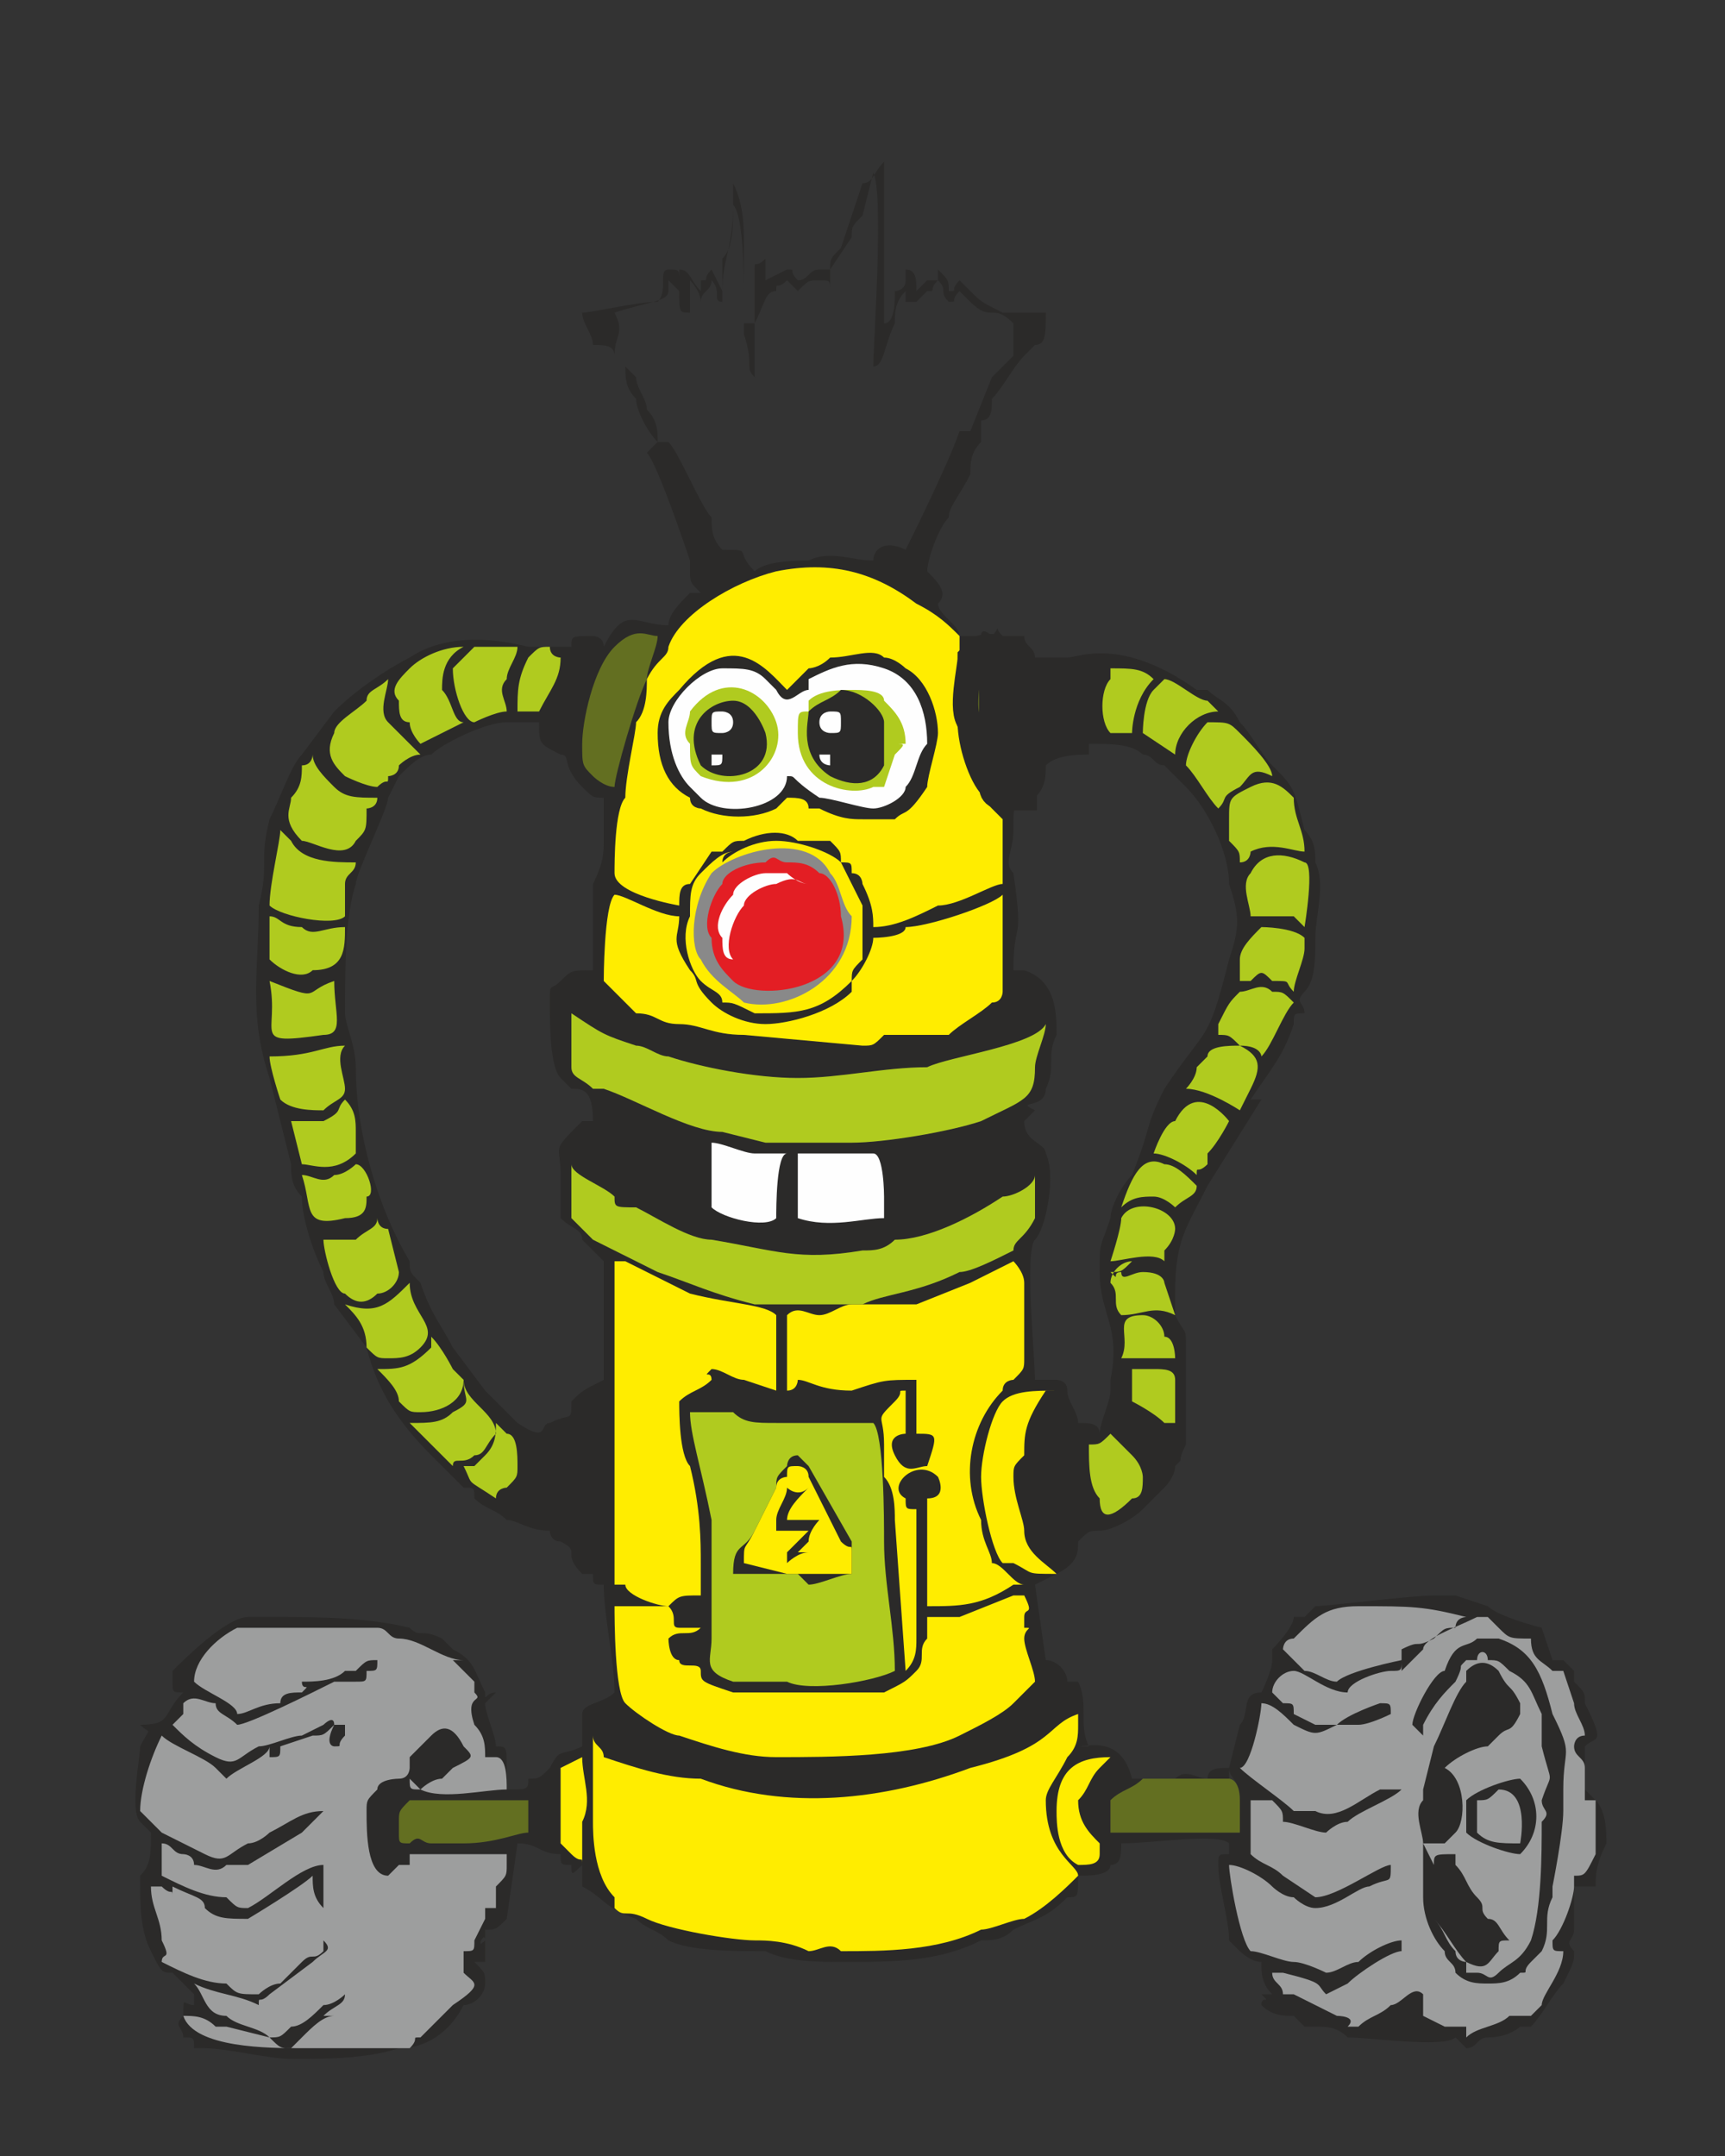 <?xml version="1.0" encoding="UTF-8"?>
<!DOCTYPE svg PUBLIC "-//W3C//DTD SVG 1.1//EN" "http://www.w3.org/Graphics/SVG/1.1/DTD/svg11.dtd">
<!-- Creator: CorelDRAW X7 -->
<svg xmlns="http://www.w3.org/2000/svg" xml:space="preserve" width="160px" height="200px" version="1.1" style="shape-rendering:geometricPrecision; text-rendering:geometricPrecision; image-rendering:optimizeQuality; fill-rule:evenodd; clip-rule:evenodd"
viewBox="0 0 160 200"
 xmlns:xlink="http://www.w3.org/1999/xlink">
 <rect x="0" y="0" width="160" height="200" fill="#333333" stroke="none"/>
 <defs>
  <style type="text/css">
   <![CDATA[
    .str0 {stroke:#2B2A29;stroke-width:2.362}
    .fil4 {fill:#FEFEFE}
    .fil1 {fill:#9D9E9E}
    .fil6 {fill:#898989}
    .fil5 {fill:#2B2A29}
    .fil0 {fill:#2B2A29}
    .fil2 {fill:#FFED00}
    .fil7 {fill:#E31E24}
    .fil3 {fill:#B0CB1F}
    .fil8 {fill:#636F21}
   ]]>
  </style>
 </defs>
 <g id="Layer_x0020_1">
  <g id="_421866624">
   <path class="fil0" d="M89 60c0,1 0,2 0,3 0,2 -1,2 0,5l1 3c0,1 1,3 2,4 0,0 0,0 1,1 0,1 0,5 0,6 -1,0 -4,2 -6,2 -2,1 -4,2 -6,2 0,-1 0,-2 -1,-4 0,0 0,-1 -1,-1 0,-1 0,-1 -1,-1 0,-1 0,-1 -1,-2 -1,0 -2,0 -3,0 -1,-1 -3,-1 -5,0 -1,0 -1,0 -2,1 0,0 -1,0 -1,0l-2 3c-1,0 -1,1 -1,2 0,0 -6,-1 -6,-3 0,-1 0,-6 1,-7 0,-2 1,-6 1,-7 1,-1 1,-3 1,-4 1,-2 2,-2 2,-3 1,-3 6,-6 10,-7 5,-1 9,0 13,3 2,1 3,2 4,3l0 1zm5 -30c-2,-2 -2,0 -4,-2 0,0 -1,-1 -1,-1 -1,1 0,1 -1,1 0,0 0,0 0,0 -1,-1 0,-1 -1,-2 -1,1 0,1 -1,1 -1,1 0,0 -1,1 0,0 0,0 0,0 -1,0 0,0 -1,0l0 -1c0,0 0,0 0,0 -1,1 -1,2 -1,3 -1,2 -1,4 -2,4 0,-2 1,-16 0,-18l-1 4c-1,1 -1,1 -1,2l-2 3c0,1 0,1 0,2 0,-1 0,-1 -1,-1l0 0c-1,0 -1,0 -2,1l-1 -1 0 0c-1,1 -1,0 -1,1 -1,0 -1,1 -2,3 0,1 0,4 0,5 -1,-1 0,-1 -1,-4 0,-1 0,-3 0,-4 0,-1 0,-7 -1,-8 0,4 -1,5 -1,8l0 1c0,0 0,0 0,0 0,0 0,0 0,0 -1,0 0,-1 -1,-2 0,1 -1,1 -1,2 0,-1 -1,-2 -1,-2 0,0 0,1 0,1 0,1 0,1 0,2 -1,0 -1,0 -1,-2 0,0 -1,-1 -1,-1 0,0 0,0 0,0 0,0 0,1 0,1 0,1 -2,1 -5,2 1,2 0,2 0,4 1,1 1,1 2,2 0,1 1,2 1,3 1,1 1,2 1,3l1 0c1,1 3,6 4,7 0,1 0,2 1,3 3,0 1,0 3,2 1,-1 4,-1 5,-1 2,-1 4,0 6,0 0,-1 1,-2 3,-1 0,0 4,-8 5,-11 0,0 0,0 1,0l2 -5c1,-1 1,-1 2,-2 0,-1 0,-1 0,-2 0,-1 0,0 0,-1zm-16 50l2 4c0,2 0,3 0,5 -1,1 -1,1 -1,2 -3,3 -5,3 -9,3 -2,-1 -2,-1 -3,-1 0,-1 -1,-1 -2,-2 -1,-1 -2,-4 -1,-6 0,-2 0,-3 1,-4 0,0 1,-1 1,-1 1,-1 2,-1 2,-1 0,0 -1,0 -1,1 1,-1 3,-2 5,-2 2,0 5,1 6,2zm-12 13c1,1 3,2 5,2 2,0 6,-1 8,-3 0,-1 0,0 0,-1 1,-1 2,-3 2,-4 0,0 3,0 3,-1 2,0 8,-2 9,-3l0 9c0,0 0,1 -1,1 -1,1 -3,2 -4,3 -2,0 -3,0 -4,0 -1,0 -1,0 -2,0 -1,1 -1,1 -2,1l-11 -1c-3,0 -4,-1 -6,-1 -2,0 -2,-1 -4,-1l-3 -3c0,0 0,-7 1,-8 1,0 4,2 6,2 0,2 -1,2 1,5 1,1 0,1 2,3zm-10 -19c0,1 0,2 0,4 0,1 0,2 -1,4l0 6c0,0 0,2 0,2 -2,0 -2,0 -3,1 -1,1 -1,0 -1,2 0,2 0,6 1,7 0,0 0,0 1,1 1,0 2,0 2,3 0,0 -1,0 -1,0 -3,3 -2,2 -2,5 0,2 0,2 0,4 1,1 2,1 2,2 1,1 1,1 2,2l0 8c0,1 0,3 0,3 -2,1 -2,1 -3,2 0,2 0,1 -2,2 -1,0 0,2 -3,0l-3 -3 -3 -4c-1,-2 -2,-3 -3,-6 -1,-1 -1,-1 -1,-2 -3,-5 -5,-12 -5,-18 0,-2 -1,-4 -1,-5 0,-4 0,-9 1,-12 0,-1 3,-7 3,-8l1 -2c0,0 0,0 0,0 1,-1 2,-2 3,-2 1,-1 5,-3 7,-3 1,0 1,0 1,0 1,0 1,0 2,0 0,2 0,2 2,3 1,0 0,1 2,3 1,1 1,1 2,1zm-3 22l0 -2c0,0 0,0 0,0 3,2 3,2 6,3 1,0 2,1 3,1 3,1 8,2 12,2 4,0 8,-1 12,-1 2,-1 10,-2 11,-4 0,1 -1,3 -1,4 0,3 -1,3 -5,5 -3,1 -9,2 -12,2 -3,0 -5,0 -8,0l-4 -1c-3,0 -8,-3 -11,-4 0,0 -1,0 -1,0 -1,-1 -2,-1 -2,-2 0,0 0,-2 0,-3zm4 15c0,1 0,1 2,1 2,1 5,3 7,3 6,1 8,2 14,1 1,0 2,0 3,-1 3,0 7,-2 10,-4 1,0 3,-1 3,-2 0,2 0,3 0,4 -1,2 -2,2 -2,3 -2,1 -4,2 -5,2 -4,2 -7,2 -9,3 -2,0 -5,0 -7,0 -1,0 -2,0 -3,0 -4,-1 -6,-2 -9,-3 -2,-1 -4,-2 -6,-3 -1,-1 -2,-2 -2,-2 0,-1 0,-4 0,-5 0,1 3,2 4,3zm39 4c1,-1 2,-6 1,-8 0,-1 -2,-1 -2,-3l1 -1c-2,-1 1,0 1,-2 1,-2 0,-3 1,-5 0,-2 0,-5 -3,-6 0,0 0,0 -1,0 0,-5 1,-2 0,-9 -1,-1 0,-2 0,-4 0,-3 0,-2 2,-3 -1,0 -1,0 -1,0 0,0 0,0 0,0 -1,0 -1,0 -1,0 -1,0 -2,0 -2,-1 -1,-1 -2,-4 -2,-6 -1,-1 0,-5 0,-6 1,-1 1,-1 2,-1 1,0 0,0 0,3 0,2 0,3 0,5 1,5 2,4 3,5 0,0 0,0 0,0 0,1 0,1 0,1 0,0 1,0 1,0 1,-1 1,-2 1,-3 1,-1 3,-1 4,-1 0,-1 0,0 0,-1 2,0 4,0 5,1 1,0 1,1 2,1l2 2c2,2 4,6 4,9 1,3 1,4 0,7 -2,8 -2,6 -6,12 -2,4 -1,3 -3,8 -1,1 -2,3 -2,4 -1,3 -1,2 -1,5 0,4 2,5 1,10l0 1c0,1 -1,3 -1,4 0,-1 -1,-1 -2,-1 0,-1 -1,-2 -1,-3 0,-1 -1,-1 -1,-1 -1,0 -1,0 -2,0 0,-2 -1,-12 0,-13zm7 18c0,0 -1,0 0,0 1,1 2,2 2,2 1,1 1,2 1,2 0,1 0,2 -1,2 -2,2 -3,2 -3,0 -1,-1 -1,-3 -1,-5 1,0 1,0 2,-1zm3 7l2 -2c0,0 1,-1 1,-2 1,-1 0,0 1,-2 0,-2 0,-3 0,-4 0,-2 0,-1 0,-3l0 -2c0,-2 0,-1 -1,-3 0,-1 0,-2 0,-2 0,-5 1,-6 3,-10l5 -8c0,0 0,0 -1,0 2,-3 3,-4 4,-7 0,-1 0,-1 1,-1 0,-1 -1,-1 0,-2 1,-1 1,-3 1,-5 0,-2 1,-5 0,-7 0,-1 0,-2 -1,-3 -1,-4 -1,-4 -3,-6 -1,-1 -2,-3 -3,-4 -1,-2 -2,-2 -3,-3 0,0 0,0 -1,0 -7,-5 -11,-3 -12,-3 -1,0 -2,0 -3,0 0,-1 -1,-1 -1,-2l-1 0c0,0 -1,0 -1,0 0,0 0,0 0,0 -1,-1 0,-1 -1,0 0,0 -1,-1 -1,0 -1,0 -1,0 -2,0 0,-1 -2,-2 -2,-3 1,-1 0,-2 -1,-3 0,-1 1,-4 2,-5 0,-1 1,-2 2,-4 0,-1 0,-2 1,-3 0,-1 0,0 0,-2 1,0 1,-1 1,-2 1,-1 2,-3 3,-4 0,0 0,0 1,-1 1,0 1,-1 1,-3 -2,0 -2,0 -3,0 0,0 0,0 -1,0 -2,-1 -2,-1 -3,-2 0,0 0,0 -1,-1 -1,1 0,1 -1,1 0,-1 0,-1 -1,-2 0,1 0,1 0,1l-1 0c0,0 0,0 -1,1 0,-1 0,-2 -1,-2l0 0c0,1 0,1 0,1 0,1 -1,1 -1,1 0,1 0,3 -1,3 0,-2 0,-5 0,-7 0,-3 0,-5 0,-8 -1,1 -1,2 -2,2l-2 6c-1,1 -1,1 -1,2 -1,0 -1,0 -1,0 -1,0 -1,1 -2,1 -1,-1 0,-1 -1,-1l-2 1c0,0 0,-1 0,-2 -1,1 -1,0 -1,1l0 2c0,1 0,1 0,2 0,0 0,0 0,1l-1 0c0,-2 0,-5 0,-7 0,-2 0,-4 -1,-6 0,-1 0,-1 0,-1 0,0 0,2 0,3 0,2 0,4 -1,5 0,1 0,2 0,3l-1 -2c-1,1 0,1 -1,1 0,1 0,0 0,1 -1,-1 -1,-2 -2,-2l0 1c0,-1 0,-1 -1,-1 -1,0 0,2 -1,3 -2,0 -6,1 -7,1 0,1 1,2 1,3 1,0 2,0 2,1 1,1 0,0 1,1 0,1 0,2 1,3 0,1 1,3 2,4l-1 1c1,1 4,10 4,10 0,1 0,0 0,1 0,1 0,1 1,2 -1,0 -1,0 -1,0 -1,1 -2,2 -2,3 -3,0 -4,-2 -6,2 0,-1 -1,-1 -1,-1 -2,0 -2,0 -2,1 0,0 -3,0 -4,0 -4,-1 -8,-1 -11,1 -2,1 -5,3 -7,5l-3 4c-1,1 -2,4 -3,6 -1,4 0,4 -1,8 0,6 -1,10 1,16l2 8c0,1 0,2 1,3 0,2 1,5 2,7 0,1 1,2 1,3l3 4c1,4 3,7 6,10 1,1 2,2 3,3 1,0 1,0 1,1 1,1 2,1 3,2 1,0 2,1 4,1 0,0 0,1 1,1 2,1 0,1 2,3 1,0 1,0 1,0 0,1 0,1 1,1 0,3 1,7 1,10 -1,1 -3,1 -3,2 0,1 0,2 0,3 -2,1 -2,0 -3,2 -1,1 -1,1 -2,1 0,1 0,1 -2,1 0,-1 0,-1 0,-2 0,-2 0,-2 -1,-2 0,-1 -1,-3 -1,-4l0 0c0,0 0,0 1,-1 -1,0 -1,1 -1,0 -1,-2 -1,-3 -3,-4 -1,-1 0,0 -1,-1 -2,-1 -2,0 -3,-1 -4,-1 -9,-1 -12,-1 -1,0 -2,0 -3,0 -2,0 -6,4 -7,5 0,1 0,1 0,1 0,1 0,1 1,1 -2,2 -1,3 -4,3 1,1 1,0 0,2 0,1 -1,6 0,7 0,0 1,1 1,1 0,2 0,3 -1,4 0,3 0,5 1,7 1,2 1,2 2,2 1,1 1,1 2,2 0,0 0,0 0,1 -1,0 -1,-1 -1,1 -1,1 0,1 0,2 1,0 1,0 1,1 0,0 0,0 1,0l0 0c2,0 6,1 8,1 3,0 7,0 10,-1 3,0 5,-2 6,-4 1,0 2,-1 2,-2 0,-1 0,-1 -1,-2 0,0 0,0 1,0 0,0 -1,0 0,0 1,0 -1,0 0,0 0,-1 0,-2 0,-2 0,-1 -1,1 0,0 0,-1 0,0 0,-1 1,0 1,0 2,-1l1 -7c2,0 2,1 4,1 0,1 0,1 1,1 0,1 0,1 1,0 0,0 0,0 0,0 0,-1 0,0 -1,-1 0,0 0,0 -1,-1 0,-1 0,-2 0,-3 0,-1 0,-3 0,-4l2 -1c0,2 1,4 0,6 0,1 0,5 0,6 2,1 2,2 5,3 1,1 2,1 3,2 2,1 6,1 9,1 2,1 5,1 7,1 5,0 9,0 13,-2 1,0 2,0 3,-1 2,-1 3,-1 5,-3 1,0 1,0 1,-2 1,0 3,0 3,-1 1,0 1,-1 1,-2 3,0 9,-1 10,0l0 0c0,0 0,1 0,1 -1,0 -1,0 -1,1 0,2 1,5 1,7 1,1 0,0 1,1 0,0 1,1 2,1 0,1 0,2 1,3 -1,0 -1,0 -1,0 1,1 0,0 0,1 1,1 2,1 3,1 1,1 1,1 1,1l1 0c1,0 2,0 3,1 2,0 9,1 10,0l1 1c1,0 1,-1 2,-1 2,0 3,-1 3,-1 1,0 0,0 1,0 1,-1 2,-3 3,-4 1,-2 1,-2 1,-3 -1,-1 0,-1 0,-2 0,-2 0,-3 0,-4 1,0 1,0 2,0 0,-1 0,-2 1,-4 0,-1 0,-3 -1,-4l-1 -1c0,-1 0,-3 0,-4 1,-1 2,0 0,-4 0,-1 0,-1 -1,-2 0,0 0,-1 0,-1 0,0 0,0 -1,-1l-1 0c0,0 -1,-3 -1,-3 0,0 -4,-1 -5,-2l-3 -1c-1,0 -1,0 -2,0 -2,0 -10,1 -11,1 0,0 0,0 -1,1 0,0 0,0 -1,0 0,1 -2,3 -2,3 0,1 0,1 0,1 0,1 -1,3 -1,3 0,0 0,0 0,0 -2,0 -1,2 -2,3l-1 4c0,1 1,1 1,3 0,1 0,2 0,3 -1,0 -1,0 -1,0 -1,0 -1,0 -1,0 -2,0 -2,0 -4,0l-6 0c0,-1 0,-2 0,-3 1,-1 2,-1 3,-2 2,0 4,0 6,0 0,0 1,0 1,0 1,0 1,0 1,0 0,0 0,0 0,-1 -1,0 -2,0 -2,1 -1,0 -2,-1 -3,0 -1,0 -3,0 -4,0 -1,-4 -4,-3 -5,-3 0,0 0,0 0,0l1 0c-1,-2 0,-4 -1,-6 0,0 0,0 -1,0 0,-1 -1,-2 -2,-2l-1 -7 2 -1c0,0 0,0 0,0 2,-1 2,-2 2,-3 1,-1 1,-1 2,-1 1,0 3,-1 4,-2z"/>
   <path class="fil1" d="M147 167c0,0 0,0 0,0 0,-1 0,0 0,-1 0,0 0,-1 0,-2 0,-1 -1,-1 -1,-2 0,0 0,-1 1,-1l0 0c0,-1 -1,-2 -1,-3l-1 -3c-1,0 0,0 -1,0 -1,-1 -2,-1 -2,-3 0,0 0,0 0,0 -2,0 -2,0 -3,-1 -1,-1 -1,-1 -1,-1 -1,0 -1,0 -1,0 -2,1 -5,2 -5,3l-2 2 0 -2c2,-1 1,0 3,-1 1,-1 1,-1 2,-1 0,-1 1,-1 1,-1 -4,-1 -5,-1 -10,-1 -3,0 -4,1 -6,3 -1,0 -1,1 -1,1l2 2c1,0 2,1 3,1 1,-1 6,-2 6,-2 0,1 0,1 -1,1 -1,0 -4,1 -4,2 0,0 0,0 0,0l0 0c-2,0 -4,-2 -5,-2 -1,0 -2,1 -2,2 1,1 1,1 1,1 1,0 1,0 1,1l2 1c1,0 1,0 2,0 1,-1 4,-2 4,-2 1,0 1,0 1,1 0,0 -2,1 -3,1 0,0 -1,0 -2,0 -2,1 -2,1 -4,0 -1,-1 -2,-2 -3,-2 0,1 -1,6 -2,6 1,1 4,3 5,4 0,0 1,0 2,0 2,1 4,-1 6,-2 1,0 1,0 2,0 -1,1 -4,2 -5,3 -1,0 -2,1 -2,1 -1,0 -3,-1 -4,-1 0,-1 0,-1 -1,-2 0,0 -1,0 -1,0 0,0 0,0 -1,0 0,0 0,4 0,5 1,1 2,1 3,2l3 2c2,0 6,-3 7,-3 0,2 0,1 -2,2 -1,0 -3,2 -5,2 0,0 0,0 0,0 -1,0 -2,-1 -2,-1 -1,0 -2,-1 -2,-1 -1,-1 -3,-2 -4,-2 0,1 1,7 2,8 1,0 3,1 4,1 1,0 3,1 3,1 1,0 2,-1 3,-1 1,-1 3,-2 4,-2 0,0 0,0 0,0l0 1c-1,0 -4,2 -5,3 0,0 0,0 0,0l-2 1c-1,-1 0,-1 -4,-2 0,0 -1,0 -1,0 0,1 1,1 1,2 0,0 0,0 1,0l4 2c0,0 2,0 1,1l1 0c-1,1 0,0 0,0 1,-1 2,-1 3,-2 1,0 2,-2 3,-1 0,1 0,0 0,1 0,0 0,0 0,1l2 1c1,0 1,0 2,0l0 1c0,0 0,0 0,0 1,-1 3,-1 4,-2l0 0c0,0 1,0 1,0 1,0 1,0 1,0l1 -1c0,-1 2,-3 2,-5 -1,0 -1,0 -1,-1 1,-1 2,-4 2,-5 0,-1 0,0 0,-1 1,0 1,0 2,-2 0,-2 0,-3 0,-5 0,0 -1,0 -1,0z"/>
   <path class="fil1" d="M38 172c0,0 0,0 0,0 0,0 0,0 0,0l0 0c0,0 0,0 0,1 -1,0 -1,0 -1,0 0,0 -1,1 -1,1 -2,0 -2,-4 -2,-6 0,-1 0,-1 1,-2 0,-1 2,-1 2,-1 1,0 1,-1 1,-1 0,-1 0,0 0,-1 0,0 0,0 0,0l1 -1c0,0 0,0 1,-1 1,-1 2,-1 3,1 1,1 1,1 -1,2 0,0 0,0 -1,1 -1,0 -2,1 -2,1l-1 -1c0,0 0,0 0,0l0 0c0,1 0,1 1,1 2,1 6,0 8,0 0,-1 0,-3 -1,-3l-1 0c0,-1 0,-2 -1,-3 -1,-3 1,-2 0,-3 0,-1 0,-1 0,-1l-2 -2c0,0 0,0 1,0 0,0 0,0 0,0 0,0 0,0 0,0 -2,0 -4,-2 -6,-2 -1,0 -1,-1 -2,-1 -1,0 -1,0 -2,0 -1,0 -2,0 -4,0 -2,0 -4,0 -7,0 0,0 0,0 0,0 -2,1 -4,3 -4,5 1,1 4,2 4,3 1,0 2,-1 4,-1 0,-1 1,-1 2,-1 1,-1 0,0 0,-1 1,0 3,0 4,-1l1 0c0,0 0,0 0,0 1,-1 1,-1 2,-1 0,1 0,1 -1,1 0,1 0,1 -1,1 0,0 -1,0 -2,0 -2,1 -8,4 -9,4 -1,-1 -2,-1 -2,-2 -1,0 -2,-1 -3,0 0,0 0,0 0,0 0,1 0,0 0,1 0,0 0,-1 0,0 0,0 -1,1 -1,1 1,1 2,2 4,3 2,1 2,0 4,-1 1,0 3,-1 4,-1l2 -1c0,0 1,-1 1,0 1,0 1,0 1,0l0 1c-1,1 0,1 -1,1 0,0 -1,0 0,-2 -1,1 -1,1 -2,1l-3 1c0,1 0,1 -1,1 0,0 0,0 0,-1 0,0 0,0 0,0 0,1 -3,2 -4,3l-1 -1c0,0 0,0 0,0 -1,-1 -4,-2 -5,-3 -1,2 -2,5 -2,7 1,1 1,1 2,2l4 2c2,1 2,0 4,-1 1,0 2,-1 2,-1 2,-1 3,-2 5,-2l-1 1c0,0 0,0 -1,1l-5 3c-1,0 -1,0 -1,0 0,0 0,0 -1,0 -1,1 -2,0 -3,0 0,-1 -1,-1 -1,-1 -1,0 -1,-1 -2,-1 0,1 0,3 0,3 2,1 4,2 6,2 1,1 1,1 2,1 2,-1 5,-4 7,-4 0,1 0,3 0,4 -1,-1 -1,-2 -1,-3 -1,1 -6,4 -6,4 -2,0 -3,0 -4,-1 0,-1 -1,-1 -3,-2l0 1c0,-1 0,0 -1,-1 0,0 0,0 -1,0 0,2 1,3 1,5 1,2 0,1 0,2 2,1 4,2 6,2 1,1 1,1 3,1 0,0 1,-1 2,-1l1 -1c0,0 0,0 0,0l1 -1c1,-1 1,0 2,-1 0,0 0,0 0,0l0 -1c1,1 0,1 -1,2l-4 3c-1,1 -1,0 -1,1 -2,-1 -4,-1 -6,-2 1,1 1,3 3,3 1,1 3,1 4,2 1,0 1,0 2,-1 1,0 2,-1 3,-2 1,0 2,-1 2,-1 0,1 -1,1 -2,2 0,0 0,0 1,0 -1,0 -2,1 -3,2l-1 1c0,0 0,0 0,0 -1,0 -1,0 -2,-1l-4 -1c0,0 -1,0 -1,0l0 0c-1,-1 -2,-1 -3,-1 1,3 8,3 11,3 2,0 4,0 7,0 1,0 2,0 3,0 1,-1 0,-1 1,-1 0,0 1,-1 1,-1 0,0 1,-1 1,-1 0,0 1,-1 1,-1 3,-2 2,-2 1,-3 0,-2 0,0 0,-2 1,0 1,0 1,-1l1 -2c0,-1 0,0 0,-1l1 0c0,-1 0,-2 0,-2 1,-1 1,-1 1,-2 0,0 0,0 0,-1 0,-1 0,0 0,0 -3,0 -5,0 -8,0 0,0 0,0 0,0 0,0 0,0 0,0l-1 0z"/>
   <path class="fil2" d="M89 60l0 -1c-1,-1 -2,-2 -4,-3 -4,-3 -8,-4 -13,-3 -4,1 -9,4 -10,7 0,1 -1,1 -2,3 0,1 0,3 -1,4 0,1 -1,5 -1,7 -1,1 -1,6 -1,7 0,2 6,3 6,3 0,-1 0,-2 1,-2l2 -3c0,0 1,0 1,0 1,-1 1,-1 2,-1 2,-1 4,-1 5,0 1,0 2,0 3,0 1,1 1,1 1,2 1,0 1,0 1,1 1,0 1,1 1,1 1,2 1,3 1,4 2,0 4,-1 6,-2 2,0 5,-2 6,-2 0,-1 0,-5 0,-6 -1,-1 -1,-1 -1,-1 -1,-1 -2,-3 -2,-4l-1 -3c-1,-3 0,-3 0,-5 0,-1 0,-2 0,-3z"/>
   <path class="fil2" d="M55 161c0,1 0,0 0,2 0,1 0,2 0,3 0,1 0,2 0,3 0,1 0,5 2,7 0,0 0,0 0,1 1,1 1,0 3,1 2,1 8,2 10,2 1,0 3,0 5,1 1,0 2,-1 3,0 4,0 9,0 13,-2 1,0 3,-1 4,-1 2,-1 4,-3 5,-4 0,-1 -3,-2 -3,-7 0,-1 1,-2 2,-4 1,-1 1,-2 1,-3 0,0 0,-1 0,-1 -3,1 -2,3 -10,5 -8,3 -17,4 -25,1 -3,0 -6,-1 -9,-2 0,-1 -1,-1 -1,-2z"/>
   <path class="fil3" d="M81 132c-2,0 -2,0 -4,0 -2,0 -4,0 -5,0 -2,0 -3,0 -4,-1 -1,0 -4,0 -4,0 0,2 1,5 2,10 0,2 0,3 0,5 0,5 0,3 0,6 0,2 -1,3 2,4 1,0 3,0 5,0 2,1 8,0 10,-1 0,-4 -1,-8 -1,-12 0,-2 0,-10 -1,-11z"/>
   <path class="fil2" d="M94 117l-4 2 -5 2c-1,0 -5,0 -6,0 -1,0 -2,1 -3,1 -1,0 -2,-1 -3,0l0 7c1,0 1,-1 1,-1 1,0 2,1 5,1 3,-1 3,-1 6,-1 0,2 0,3 0,5 2,0 2,0 1,3 -1,0 -2,1 -3,-1 -1,-2 1,-2 1,-2 0,-1 0,-2 0,-2 0,-1 0,-2 0,-2 -1,0 0,0 -1,1 -2,2 -1,1 -1,4 0,1 0,2 0,3 1,1 1,3 1,4l1 14c1,-1 1,-2 1,-3 0,-3 0,-9 0,-12 -1,0 -1,0 -1,-1 -2,-1 1,-4 3,-2 0,0 1,2 -1,2 0,0 0,0 0,1 0,1 0,2 0,4 0,2 0,4 0,5 3,0 5,0 8,-2 1,0 1,0 1,0 -1,0 -2,-2 -3,-2 0,-1 -1,-2 -1,-4 -2,-4 -1,-9 2,-12 0,-1 1,-1 1,-1 1,-1 1,-1 1,-2 0,-2 0,-4 0,-5l0 -2c0,-1 -1,-2 -1,-2z"/>
   <path class="fil0" d="M73 64c-2,-2 -5,-6 -10,0 -1,1 -2,2 -2,4 0,3 1,5 3,6 0,0 0,0 0,0 0,1 1,1 1,1 2,1 5,1 7,0 1,-1 1,-1 1,-1 1,0 2,0 2,1 1,0 1,0 1,0 2,1 3,1 4,1 2,0 1,0 3,0 1,-1 1,0 3,-3 0,-1 1,-4 1,-5 0,-2 -1,-5 -3,-6 0,0 -1,-1 -2,-1 -1,-1 -3,0 -5,0 -1,1 -2,1 -2,1 -1,1 -1,1 -2,2z"/>
   <path class="fil2" d="M95 148c0,0 1,0 -1,0l-5 2c-1,0 -2,0 -3,0 0,1 0,2 0,2 -1,1 0,2 -1,3 -1,1 -1,1 -3,2 -2,0 -4,0 -6,0 -2,0 -5,0 -8,0 -3,-1 -3,-1 -3,-2 0,-1 -2,0 -2,-1 -1,0 -1,-2 -1,-2 1,-1 2,0 3,-1 0,0 0,0 0,0 -1,0 -1,0 -1,0 0,0 -1,0 -1,0 -1,0 0,-1 -1,-2 -1,0 -2,0 -3,0 0,0 -1,0 -2,0 0,1 0,8 1,9 1,1 4,3 5,3 3,1 6,2 9,2 5,0 13,0 17,-2 2,-1 4,-2 5,-3l2 -2c0,-1 -1,-3 -1,-4 0,-1 1,-1 0,-1 0,-1 0,0 0,-1 0,-1 1,0 0,-2z"/>
   <path class="fil2" d="M72 122c-1,-1 -4,-1 -8,-2l-6 -3c-1,0 -1,0 -1,0 0,3 0,6 0,8 0,0 0,1 0,1 0,1 0,3 0,5 0,1 0,2 0,4 0,1 0,2 0,4 0,2 0,5 0,7 0,0 0,0 0,1 0,0 0,0 1,0 0,1 3,2 4,2 1,-1 1,-1 3,-1 0,-1 0,-2 0,-3 0,-2 0,-5 -1,-9 -1,-1 -1,-5 -1,-6 1,-1 2,-1 3,-2 0,-1 -1,0 0,-1 1,0 2,1 3,1 0,0 3,1 3,1 0,-2 0,-7 0,-7z"/>
   <path class="fil3" d="M53 96c0,1 0,3 0,3 0,1 1,1 2,2 0,0 1,0 1,0 3,1 8,4 11,4l4 1c3,0 5,0 8,0 3,0 9,-1 12,-2 4,-2 5,-2 5,-5 0,-1 1,-3 1,-4 -1,2 -9,3 -11,4 -4,0 -8,1 -12,1 -4,0 -9,-1 -12,-2 -1,0 -2,-1 -3,-1 -3,-1 -3,-1 -6,-3 0,0 0,0 0,0l0 2z"/>
   <path class="fil4" d="M73 72c1,0 0,0 3,2 1,0 4,1 5,1 1,0 3,-1 3,-2 1,-1 1,-3 2,-4 0,-3 -1,-6 -4,-7 -3,-1 -5,0 -7,1 0,0 0,1 0,1 -1,0 -2,2 -3,0 0,0 0,0 -1,-1 -1,-1 -2,-1 -4,-1 -2,0 -5,3 -5,5 0,3 1,5 2,6l1 1c2,2 8,1 8,-2z"/>
   <path class="fil2" d="M66 93c-2,-2 -1,-2 -2,-3 -2,-3 -1,-3 -1,-5 -2,0 -5,-2 -6,-2 -1,1 -1,8 -1,8l3 3c2,0 2,1 4,1 2,0 3,1 6,1l11 1c1,0 1,0 2,-1 1,0 1,0 2,0 1,0 2,0 4,0 1,-1 3,-2 4,-3 1,0 1,-1 1,-1l0 -9c-1,1 -7,3 -9,3 0,1 -3,1 -3,1 0,1 -1,3 -2,4 0,1 0,0 0,1 -2,2 -6,3 -8,3 -2,0 -4,-1 -5,-2z"/>
   <path class="fil2" d="M78 80c-1,-1 -4,-2 -6,-2 -2,0 -4,1 -5,2 0,-1 1,-1 1,-1 -1,0 -2,1 -3,2 -1,1 -1,2 -1,4 -1,2 0,5 1,6 1,1 2,1 2,2 1,0 1,0 3,1 4,0 6,0 9,-3 0,-1 0,-1 1,-2 0,-2 0,-3 0,-5l-2 -4z"/>
   <path class="fil3" d="M57 111c-1,-1 -4,-2 -4,-3 0,1 0,4 0,5 0,0 1,1 2,2 2,1 4,2 6,3 3,1 5,2 9,3 1,0 2,0 3,0 2,0 5,0 7,0 2,-1 5,-1 9,-3 1,0 3,-1 5,-2 0,-1 1,-1 2,-3 0,-1 0,-2 0,-4 0,1 -2,2 -3,2 -3,2 -7,4 -10,4 -1,1 -2,1 -3,1 -6,1 -8,0 -14,-1 -2,0 -5,-2 -7,-3 -2,0 -2,0 -2,-1z"/>
   <path class="fil5" d="M132 161c0,-1 0,-1 0,-1 1,-2 2,-3 3,-4 1,-2 0,-1 1,-2 1,0 0,0 1,0 0,-1 1,-1 1,0 1,0 1,0 2,1 2,1 2,2 3,4 0,2 0,2 0,3 1,4 1,2 0,5 0,1 1,1 0,2 0,3 0,8 -1,11 -1,2 -2,2 -3,3 -1,1 -1,0 -2,0 0,0 0,0 0,0l0 0c0,0 0,0 0,0l-1 0c0,-1 0,-1 0,-1 0,0 -1,0 -1,-1 -1,-1 -1,-2 -2,-3 1,1 2,3 3,4 2,1 2,0 3,-1 0,-1 0,-1 1,-1 -1,-1 -1,-2 -2,-2 -1,-1 0,-1 -1,-2 -1,-1 -1,-2 -2,-3 0,0 0,0 0,0 0,0 0,0 0,-1 -2,0 -2,0 -2,1 0,0 -1,-2 -1,-2 1,0 1,0 2,0l1 -1c1,-1 1,-5 -1,-6 1,-1 3,-2 4,-2l1 -1c1,-1 1,0 2,-2 0,-1 0,-1 0,-1 -1,-2 -1,-1 -2,-3 -1,-1 -2,-1 -3,0l0 1c-1,1 -2,4 -3,6l-1 4c0,1 0,0 0,1l0 0c-1,1 0,3 0,4 0,1 0,3 0,4 0,0 0,0 0,1 0,2 1,4 2,5 0,1 1,1 1,2l0 0c1,1 2,1 3,1 1,0 2,0 3,-1 1,0 0,0 1,-1 0,0 0,0 1,-1 1,-2 0,-3 1,-5 0,0 0,0 0,-1 0,0 1,-5 1,-7 0,-1 0,-1 0,-2 0,-4 1,-3 -1,-7 -1,-4 -2,-6 -5,-7l-2 0c0,0 0,0 0,0 -1,1 -2,0 -3,3 -1,0 -3,4 -3,5l1 1z"/>
   <path class="fil6" d="M79 85c-1,-1 -1,-3 -2,-4 -2,-4 -9,-2 -11,0 -2,3 -2,7 -1,8 1,2 3,3 4,4 4,1 10,-2 10,-8z"/>
   <path class="fil7" d="M78 85c0,-2 -1,-4 -2,-4 -1,-1 -2,-1 -3,-1 -1,0 -1,-1 -2,0 -2,0 -4,1 -4,2 -1,1 -2,4 -1,5 0,2 1,3 2,4 2,2 12,1 10,-6z"/>
   <path class="fil0" d="M68 146l5 0c0,0 0,0 1,0 0,0 0,0 0,0l1 1c1,0 3,-1 4,-1 0,0 0,-1 0,-2 0,0 0,0 0,-1l-4 -7c0,0 0,0 -1,-1 -1,0 -1,1 -1,1 -1,1 -1,1 -1,2l-2 4c-1,2 -2,1 -2,4z"/>
   <path class="fil3" d="M83 69c0,0 0,0 0,0 1,0 0,0 1,0 0,-2 -1,-3 -2,-4 0,-1 -2,-1 -3,-1 -1,0 -3,0 -4,1 0,0 0,0 0,1 -1,0 -1,0 -1,2 0,5 5,6 7,5 0,0 0,0 1,0l1 -3c1,-1 1,-1 0,-1z"/>
   <path class="fil3" d="M72 67c-1,-3 -5,-5 -8,-1 0,1 -1,2 0,3 0,2 0,2 1,3 5,2 8,-2 7,-5z"/>
   <path class="fil2" d="M98 146c-1,-1 -3,-2 -3,-4 0,-1 -1,-3 -1,-5 0,-1 0,-1 1,-2 0,-2 0,-3 2,-6 0,0 0,0 1,0 -2,0 -4,0 -5,1 -1,1 -2,5 -2,7 0,2 1,7 2,8 1,0 1,0 1,0 2,1 1,1 4,1z"/>
   <path class="fil8" d="M57 73c0,-1 2,-8 3,-10 0,-1 1,-3 1,-4 -1,0 -2,-1 -4,1 -2,2 -3,7 -3,9 0,2 0,2 1,3 0,0 0,0 0,0 0,0 1,1 2,1z"/>
   <path class="fil0" d="M82 67c0,-1 -2,-3 -4,-3 -1,1 -2,1 -3,2 0,1 -1,4 2,6 2,1 4,1 5,-1 0,-1 0,-3 0,-4z"/>
   <path class="fil4" d="M81 107c-2,0 -4,0 -7,0 0,1 0,6 0,6 3,1 6,0 8,0 0,0 0,0 0,-1l0 -1c0,0 0,-4 -1,-4z"/>
   <path class="fil8" d="M49 167l-5 0c-2,0 -4,0 -6,0 -1,1 -1,1 -1,2 0,0 0,1 0,1 0,1 0,1 1,1 0,0 0,0 0,0 1,-1 1,0 2,0 1,0 2,0 3,0 3,0 5,-1 6,-1 0,-1 0,-2 0,-3z"/>
   <path class="fil0" d="M71 68c0,0 -1,-3 -3,-3 -2,0 -5,2 -3,6 2,2 7,1 6,-3z"/>
   <path class="fil5" d="M141 165c-1,0 -4,1 -5,2 0,0 0,1 0,2 0,0 0,1 0,1 1,1 4,2 5,2 2,-2 2,-5 0,-7z"/>
   <path class="fil3" d="M115 80c1,0 1,-1 1,-1 2,-1 4,0 5,0 0,-2 -1,-3 -1,-5 -1,-1 -2,-2 -4,-1 -2,1 -2,1 -2,3 0,2 0,1 0,2 1,1 1,1 1,2zm-67 -14l2 0c1,-2 2,-3 2,-5 0,0 -1,0 -1,-1 -1,0 -1,0 -2,1 -1,2 -1,3 -1,5zm-2 66c0,1 0,2 -1,3 0,0 0,0 -1,1 -1,0 0,0 -1,0 1,2 0,1 3,3 0,-1 1,-1 1,-1 1,-1 1,-1 1,-2 0,-1 0,-3 -1,-3l-1 -1zm-3 -4c0,2 1,2 -1,3 -1,1 -2,1 -4,1 1,1 3,3 3,3l1 1c0,-1 1,0 2,-1 1,0 1,-1 2,-2 0,-2 -3,-3 -3,-5zm-10 -20c0,0 -1,1 -2,1 -1,1 -2,0 -3,0 1,3 0,5 4,4 2,0 2,-1 2,-2 1,0 0,-3 -1,-3zm-1 -6c-1,1 0,1 -2,2 -2,0 -2,0 -3,0 0,0 1,4 1,4 1,0 3,1 5,-1 0,-1 0,-1 0,-2 0,-1 0,-2 -1,-3zm-7 -17l0 4c1,1 3,2 4,1 3,0 3,-2 3,-4 -2,0 -3,1 -4,0 -2,0 -2,-1 -3,-1zm15 39c0,1 0,1 0,1 -2,2 -3,2 -5,2 1,1 2,2 2,3 1,1 1,1 2,1 2,0 4,-1 4,-3 0,0 0,0 -1,-1 0,0 -1,-2 -2,-3zm3 -64c0,0 1,0 0,0 0,0 1,0 1,0 -1,1 -1,1 -2,2 0,2 1,5 2,5 0,0 2,-1 3,-1 0,-1 -1,-2 0,-3 0,-1 1,-2 1,-3l-5 0zm-5 59l0 0c-2,2 -3,3 -6,2 1,1 2,2 2,4 1,1 1,1 2,1 1,0 2,0 3,-1 2,-2 -1,-3 -1,-6zm-13 -28c1,5 -2,6 5,5 2,0 1,-2 1,-5 -3,1 -1,2 -6,0zm7 6c-2,0 -3,1 -7,1 0,1 1,4 1,4 1,1 3,1 4,1 1,-1 2,-1 2,-2 0,-1 -1,-3 0,-4zm11 -37c-2,0 -4,1 -5,2 -1,1 -2,2 -1,3 0,1 0,2 1,2 0,1 1,2 1,2l4 -2c-1,0 -1,-2 -2,-3 0,-1 0,-3 2,-4 0,0 -1,0 0,0zm-8 53c0,1 -1,1 -2,2 -2,0 -2,0 -3,0 0,1 1,5 2,5 1,1 2,1 3,0 1,0 2,-1 2,-2 0,0 0,0 0,0 0,0 -1,0 -1,0 1,0 1,0 1,0l-1 -4c-1,0 -1,-1 -1,-1zm-9 -36c0,1 -1,5 -1,7 1,1 6,2 7,1l0 -3c0,-1 1,-1 1,-2 -2,0 -5,0 -6,-2 0,0 -1,-1 -1,-1zm3 -7c0,0 0,1 -1,1 0,1 0,2 -1,3 0,1 -1,2 1,4 1,0 4,2 5,0 1,-1 1,-1 1,-3 0,0 1,0 1,-1 -2,0 -3,0 -4,-1 -1,-1 -2,-2 -2,-3zm7 -7c-1,1 -2,1 -2,2 -1,1 -3,2 -3,3 -1,2 0,3 1,4 0,0 2,1 3,1 1,-1 1,0 1,-1 0,0 1,0 1,-1 0,0 1,-1 2,-1 -1,-1 -2,-2 -3,-3 -1,-1 0,-3 0,-4zm68 63c1,0 2,0 3,0 0,0 2,0 2,0 0,0 0,-2 -1,-2 0,-1 -1,-2 -2,-2 -3,0 -1,2 -2,4zm1 1c0,1 0,2 0,3 0,0 2,1 3,2 1,0 1,0 1,0l0 -4c0,-1 -1,-1 -2,-1 -1,0 -2,0 -2,0zm-1 -15c1,-1 2,-1 3,-1 1,0 2,1 2,1 1,-1 2,-1 2,-2 -1,-1 -2,-2 -3,-2 -2,-1 -3,1 -4,4zm4 7l0 0c0,0 0,-1 -2,-1 -1,0 -2,1 -2,0 -1,0 0,1 -1,0 1,0 1,0 2,-1 -1,0 -2,1 -2,2 1,1 0,2 1,3 2,0 3,-1 5,0l-1 -3zm-5 -57l0 0c0,1 0,1 0,1 -1,1 -1,4 0,5 0,0 1,0 2,0 0,0 0,-3 2,-5 0,0 0,0 0,0 -1,-1 -2,-1 -4,-1zm0 55c1,0 4,-1 5,0 0,0 0,-1 0,-1 1,-1 1,-2 1,-2 0,-2 -4,-3 -5,-1 0,1 -1,4 -1,4zm12 -26c0,0 0,0 1,0 1,-1 1,-1 2,0 2,0 1,0 2,1 0,-1 1,-3 1,-4 0,0 0,0 0,-1l0 0c-1,-1 -4,-1 -4,-1 -1,1 -2,2 -2,3 0,1 0,1 0,2zm-5 10c2,0 5,2 5,2l1 -2c1,-2 1,-3 -1,-4 -1,0 -3,0 -3,1l-1 1c0,1 -1,2 -1,2zm-4 -33l3 2c0,-2 2,-4 4,-4 0,0 0,0 0,0l-1 -1c-1,0 -3,-2 -4,-2 0,0 -1,1 -1,1 -1,1 -1,4 -1,4 0,1 0,0 0,0zm1 39c1,0 3,1 4,2 0,-1 0,0 1,-1l0 -1c1,-1 2,-3 2,-3 0,0 -3,-4 -5,0 -1,0 -2,3 -2,3zm-4 26c-1,1 -1,1 -2,1 0,2 0,4 1,5 0,2 1,2 3,0 1,0 1,-1 1,-2 0,0 0,-1 -1,-2 0,0 -1,-1 -2,-2 -1,0 0,0 0,0zm10 -37c1,0 1,0 2,1 2,0 2,1 2,1 1,-1 2,-4 3,-5 -1,-1 -1,-1 -2,-1 -1,-1 -2,0 -3,0 -1,1 -1,1 -2,3 0,1 0,1 0,1zm3 -11c1,0 2,0 3,0 0,0 1,0 1,0 1,1 1,1 1,1 0,0 1,-6 0,-6 -2,-1 -4,-1 -5,1 -1,1 0,3 0,4zm-6 -14c1,1 2,3 3,4 1,-1 0,-1 2,-2 1,-1 1,-2 3,-1 0,-1 -2,-3 -3,-4 -1,-1 -1,-1 -3,-1 -1,1 -2,3 -2,4z"/>
   <path class="fil4" d="M66 106c0,2 0,4 0,6 1,1 5,2 6,1 0,-1 0,-6 1,-6 -1,0 -1,0 -3,0 -1,0 -3,-1 -4,-1z"/>
   <path class="fil2" d="M102 172l0 -1c-1,-1 -2,-2 -2,-4 1,-1 1,-2 2,-3 1,-1 1,-1 1,-1 -3,0 -5,1 -5,5 0,1 0,4 2,5 1,0 2,0 2,-1z"/>
   <path class="fil1" d="M137 167c0,1 0,2 0,3 1,1 2,1 4,1 0,0 1,-5 -2,-5 -1,1 -1,1 -2,1z"/>
   <path class="fil2" d="M54 169c1,-2 0,-4 0,-6l-2 1c0,1 0,3 0,4 0,1 0,2 0,3 1,1 1,1 1,1 1,1 1,0 1,1 0,-2 0,-3 0,-4z"/>
   <path class="fil8" d="M103 167c0,1 0,2 0,3l6 0c2,0 2,0 4,0 0,0 0,0 1,0 0,0 0,0 1,0 0,-1 0,-2 0,-3 0,-2 -1,-2 -1,-2 0,0 0,0 -1,0 0,0 -1,0 -1,0 -2,0 -4,0 -6,0 -1,1 -2,1 -3,2z"/>
   <path class="fil2" d="M69 145l4 1c0,0 0,0 1,0 0,0 0,0 0,0l1 0c1,0 3,0 4,0 0,-1 0,-1 0,-2 0,-1 0,0 -1,-1l-3 -6c0,-1 -1,-1 -1,-1 -1,0 -1,0 -1,1 0,0 -1,0 -1,1l-2 4c-1,2 -1,1 -1,3z"/>
   <path class="fil0" d="M73 138c0,1 -1,2 -1,3 0,1 0,1 0,1 1,0 1,0 1,0 0,0 2,0 2,0 0,0 -2,2 -2,2 0,0 0,-1 0,0 0,0 0,1 0,1 0,0 1,-1 2,-1 0,0 0,0 -1,0 0,0 0,0 0,0 0,0 0,0 1,-1 0,-1 1,-2 1,-2 0,0 0,0 -1,0 0,0 -2,0 -2,0 0,-1 1,-2 2,-3 -1,1 -2,0 -2,0z"/>
   <path class="fil4" d="M77 66c1,0 1,0 1,1 0,1 0,1 -1,1 0,0 -1,0 -1,-1 0,-1 1,-1 1,-1z"/>
   <path class="fil4" d="M77 70c0,0 0,0 0,0 0,1 0,1 0,1 0,0 -1,0 -1,-1 0,0 1,0 1,0z"/>
   <path class="fil4" d="M78 71c0,0 0,0 0,0 0,0 0,0 0,0 0,0 0,0 0,0 0,0 0,0 0,0z"/>
   <path class="fil4" d="M67 66c0,0 1,0 1,1 0,1 -1,1 -1,1 -1,0 -1,0 -1,-1 0,-1 0,-1 1,-1z"/>
   <path class="fil4" d="M66 70c1,0 1,0 1,0 0,1 0,1 -1,1 0,0 0,0 0,-1 0,0 0,0 0,0z"/>
   <path class="fil4" d="M67 71c1,0 1,0 1,0 0,0 0,0 -1,0 0,0 0,0 0,0 0,0 0,0 0,0z"/>
   <path class="fil4" d="M75 82c0,0 0,0 0,0 -1,0 -2,-1 -2,-1 -1,0 -1,0 -2,0 -1,0 -3,1 -3,2 -1,1 -2,3 -1,4 0,1 0,2 1,2 0,0 0,0 0,0 -1,-1 0,-4 1,-5 0,-1 2,-2 3,-2 2,-1 2,0 3,0z"/>
   <path class="fil8 str0" d="M90 67c0,2 1,5 2,6 0,1 1,1 2,1 0,0 0,0 1,0 0,0 0,0 0,0 0,0 0,0 0,-1 0,0 0,0 0,0 -1,-1 -2,0 -3,-5 0,-2 0,-3 0,-5 0,-3 1,-3 0,-3 -1,0 -1,0 -2,1 0,1 -1,5 0,6z"/>
  </g>
 </g>
</svg>
